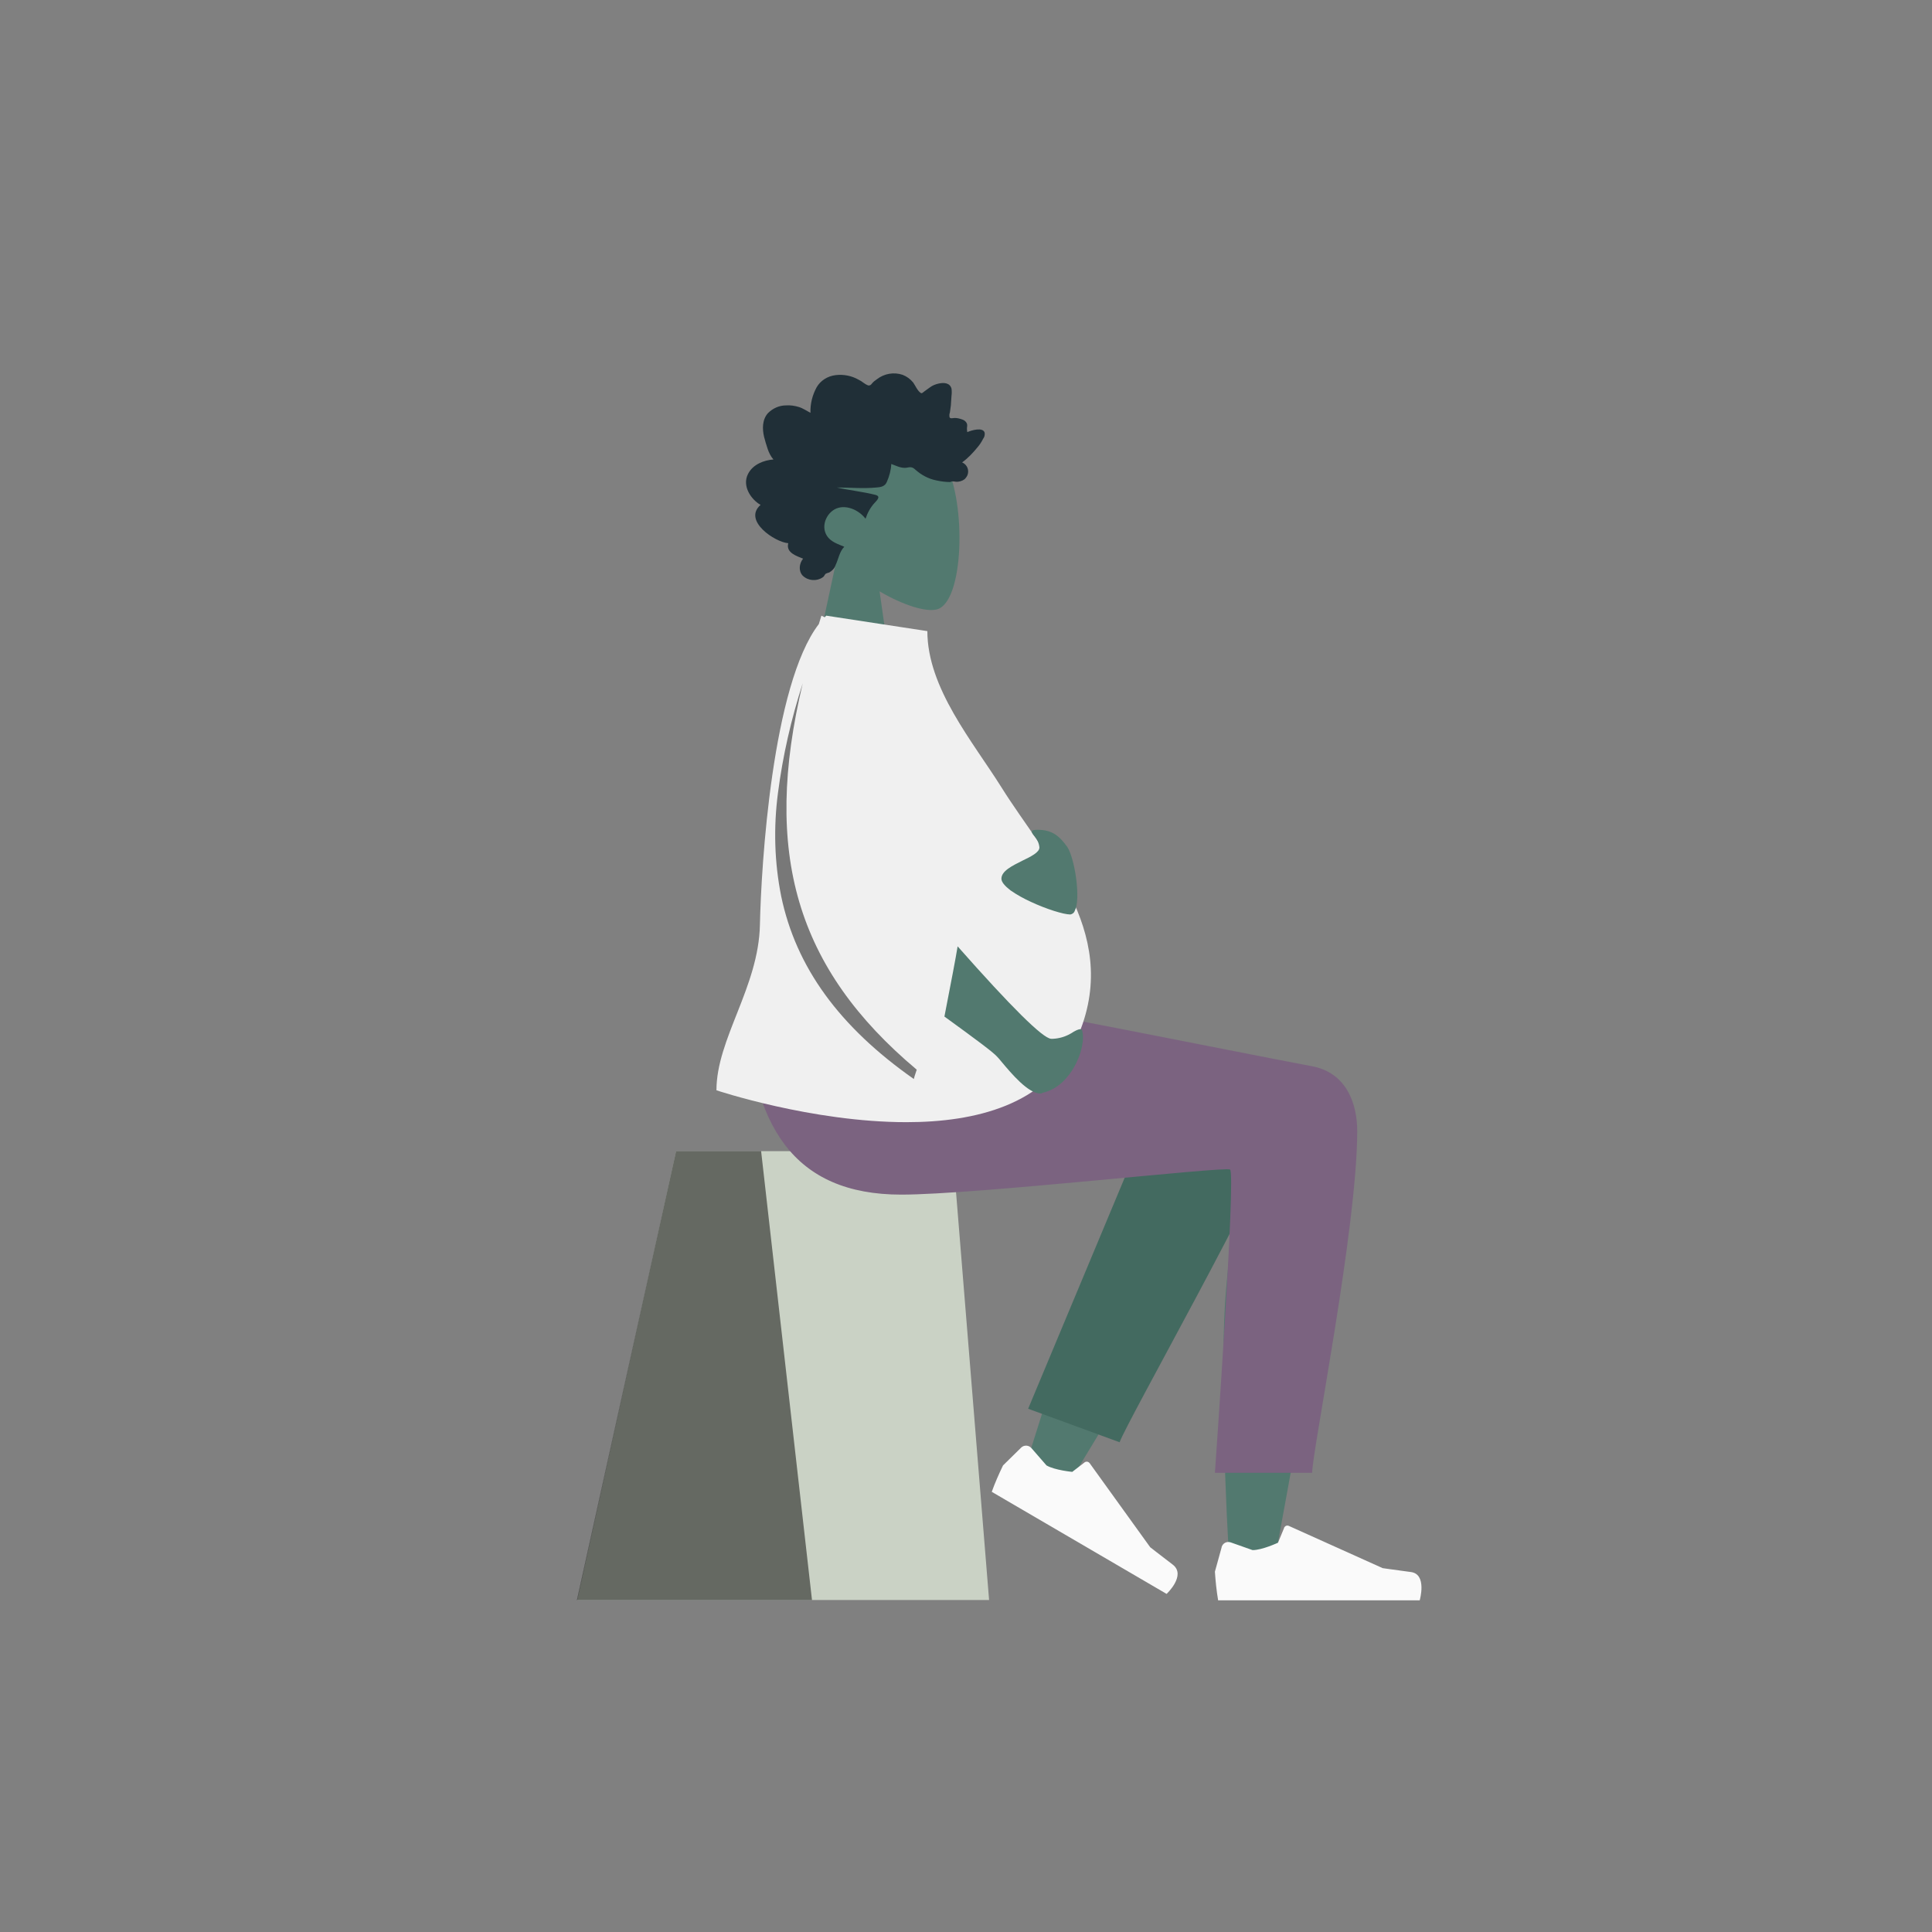 <!--?undefined undefined?--><svg xmlns="http://www.w3.org/2000/svg" id="svgid21" viewBox="0 0 600 600" repair="1" xmlns:xlink="http://www.w3.org/1999/xlink"><rect x="0" y="0" width="600" height="600" fill="#808080" stroke="none"/><g id="MTBteHkyNzMxMDAwMDAwMDAwMHh6czM1NQ" transform="translate(60.66 34.848)"><path id="MTBteHk0NzIxMDAwMDAwMDAwMHh6czg3Nw" fill="rgb(82, 121, 111)" d="M190.1 181.1l9.3-43.3c-5.2-6.1-8.7-13.5-8.1-21.9 1.7-24.1 35.2-18.8 41.7-6.6s5.7 42.9-2.7 45.1c-3.4.9-10.5-1.3-17.8-5.6l4.6 32.3h-27z" coriginal="rgb(178,139,103)" colortype="13" awdzp="13" style="fill: rgb(82, 121, 111);"></path></g><path id="MTBteHk3NjExMDAwMDAwMDAwMHh6czg1MQ" fill="rgb(32, 47, 55)" d="M240.2 142.7c-.8-.9-1.4-2.1-1.8-3.3-.4-1.2-.8-2.5-1.1-3.7-.6-2.5-.6-5.4 1.2-7.4 1.5-1.5 3.5-2.4 5.6-2.4 1.3-.1 2.7.1 4 .5 1.3.4 2.4 1.2 3.6 1.8-.1-2.8.6-5.5 1.9-7.9 1.2-2.1 3.4-3.5 5.9-3.8 2.5-.3 5 .2 7.1 1.4.6.3 1.1.6 1.6 1 .4.3.9.6 1.4.8.6.1.9-.2 1.2-.6.4-.5.9-.9 1.5-1.3 2.3-1.8 5.3-2.3 8-1.4 1.3.5 2.4 1.3 3.3 2.4.7 1 1.3 2.5 2.3 3.2.4.3.7-.1 1.1-.4.6-.4 1.2-.9 1.8-1.3.8-.6 1.8-1 2.8-1.2 1.4-.3 3.4-.3 3.9 1.6.1.7.1 1.5 0 2.2-.1 1-.1 2-.2 3-.1.7-.2 1.5-.3 2.2-.2.5-.2 1-.1 1.5.2.5 1.2.2 1.6.2.8 0 1.6.2 2.4.5.6.2 1.2.7 1.4 1.3.1.4.1.8 0 1.3 0 .4 0 .9.1 1.3 1.1-.5 4.9-1.7 5.4.2.1.7-.1 1.4-.5 1.9-.5 1-1.1 1.9-1.8 2.7-1.4 1.7-2.9 3.3-4.7 4.6 1.6.7 2.3 2.5 1.6 4.1-.2.4-.5.8-.8 1.1-.8.6-1.8.9-2.8.8-.4-.1-.8-.1-1.2-.1-.2.1-.3.1-.5.2-1.5 0-2.9-.2-4.3-.5-2.5-.5-4.7-1.7-6.6-3.4-.4-.4-.9-.7-1.5-.7s-1.1.2-1.7.2c-1.5 0-2.8-.7-4.2-1.2-.1 1.9-.6 3.8-1.4 5.6-.6 1.4-1.9 1.6-3.2 1.7-4.1.4-8.2 0-12.3 0 4 .9 8.1 1.3 12 2.3 1.8.5.4 1.7-.3 2.5-1.3 1.4-2.2 3.1-2.8 4.9-1.9-2.5-5.4-4.2-8.4-3.4-3.4.9-5.7 5.4-3.6 8.7 1.2 1.9 3.5 2.6 5.4 3.4-1.5 1.5-1.8 3.8-2.7 5.7-.3 1-1.1 1.8-2 2.3-.4.1-.7.2-1.1.4-.4.4-.4.8-.9 1.1-1.9 1.3-4.5 1.1-6.2-.5-1.4-1.5-1.1-3.8.1-5.3-1.9-.8-5.4-1.8-4.6-4.8-4.1-.3-14.2-7-8.6-11.9-3-1.7-5.8-5.9-3.9-9.6 1.5-3 5-4.3 7.9-4.5" coriginal="rgb(25,24,71)" colortype="21" awdzp="21" style="fill: rgb(32, 47, 55);"></path><g id="MTBteHkzMzgxMDAwMDAwMDAwMHh6czcxNQ" transform="translate(61.172)"><path id="MTBteHk4MTcxMDAwMDAwMDAwMHh6czg4Mg" fill="rgb(202, 210, 197)" d="M148.8 357.5h85.9L246 496.9H118.1l30.7-139.4z" coriginal="rgb(197,207,214)" colortype="4" awdzp="4" style="fill: rgb(202, 210, 197);"></path><path id="MTBteHk4MTcxMDAwMDAwMDAwMHh6czg4Mg-2" d="M148.8 357.5h26.4L191 496.9h-73l30.8-139.4z" opacity=".5"></path></g><path id="MTBteHk4NDYxMDAwMDAwMDAwMHh6czU1MQ" fill="rgb(82, 121, 111)" d="M381.9 486.2c-1.1-14.2-3.2-63.4-1.1-86.2.9-9.6 1.8-18.8 2.7-26.9-19.9 36.1-52.4 88.9-52.4 88.9l-12.8-5.9s15.1-50.2 24.7-70.9c11-23.6 21.4-43.9 25.7-51 6.8-11.2 18.8-7.3 25-.5 9.2-5.6 24.5 1.6 24.5 9.5 0 23.8-21.5 135.9-22.6 143-.6 3.8-4.2 6-7.6 6-2.9.1-5.7-1.8-6.1-6z" coriginal="rgb(178,139,103)" colortype="13" awdzp="13" style="fill: rgb(82, 121, 111);"></path><path id="MTBteHk1NDIxMDAwMDAwMDAwMHh6czg0NA" fill="rgb(67, 106, 96)" d="M319.3 437.5l44-105.3c10.5-17.1 40.1 3.5 36.5 13.4-8.2 22.5-49.6 95.5-52.1 102.3l-28.4-10.4z" coriginal="rgb(31,40,207)" colortype="16" awdzp="16" style="fill: rgb(67, 106, 96);"></path><path id="MTBteHk4OTAxMDAwMDAwMDAwMHh6czI1Nw" fill="rgb(250, 250, 250)" d="M320.3 449.7c-.8-.9-2.2-1-3.1-.2l-.1.1-5.6 5.5c-1.3 2.7-2.5 5.4-3.5 8.2l54.3 31.7s6.2-5.8 1.9-9.1c-4.2-3.2-7-5.4-7-5.4l-18.8-26.1c-.4-.5-1-.6-1.5-.3l-3.9 3s-5.4-.5-8-2l-4.7-5.4z" coriginal="rgb(228,228,228)" colortype="1" awdzp="1" style="fill: rgb(250, 250, 250);"></path><path id="MTBteHk4OTAxMDAwMDAwMDAwMHh6czI1Nw-2" fill="rgb(250, 250, 250)" d="M382.2 479c-1.2-.4-2.4.2-2.8 1.4v.1l-2.1 7.6c.2 3 .5 5.9 1 8.9h62.6s2.4-8.2-2.8-8.8c-5.3-.7-8.7-1.2-8.7-1.2l-29.1-13.1c-.6-.3-1.2 0-1.5.5v.1l-1.9 4.6s-4.9 2.3-7.9 2.3l-6.8-2.4z" coriginal="rgb(228,228,228)" colortype="1" awdzp="1" style="fill: rgb(250, 250, 250);"></path><path id="MTBteHk1MDAxMDAwMDAwMDAwMHh6czczOQ" fill="rgb(123, 99, 128)" d="M421.5 351.3c0 29.9-14 99.5-14 106.1h-30.2s6.6-93.2 4.7-94.2c-1.9-1-79 7.8-102.1 7.8-33.3 0-47.1-21.2-48.3-60.6h66.1c13.4 1.5 83.6 15.8 109.6 20.7 11.1 2 14.2 12 14.2 20.2z" coriginal="rgb(43,68,255)" colortype="10" awdzp="10" style="fill: rgb(123, 99, 128);"></path><path id="MTBteHk1MjQxMDAwMDAwMDAwMHh6czYwNA" fill="rgb(240, 240, 240)" d="M222.5 338.6c0-16 13.1-32 13.5-51.4.4-18.5 3.8-74.5 18.3-93.4.3-.9.5-1.7.8-2.6l1 .5.5-.5L288 196c0 17.7 14.1 34.3 23 48.5 13.8 22.1 38.5 46.7 22.7 79.6-9.1 18.9-30.5 24.4-52.2 24.4-29.4 0-59-9.9-59-9.9z" coriginal="rgb(193,222,226)" colortype="3" awdzp="3" style="fill: rgb(240, 240, 240);"></path><path id="MTBteHk4NDYxMDAwMDAwMDAwMHh6czU1MQ-2" fill="rgb(82, 121, 111)" d="M323.1 339.6c-3.8 0-9-6.2-12.1-9.9-.5-.6-.9-1.1-1.3-1.5-1.1-1.3-6.6-5.4-16.4-12.5 2.1-10.8 3.5-18.1 4.1-21.8 16.7 18.9 26.4 28.5 29 28.7h.7c1.8-.1 3.6-.6 5.2-1.5.4-.2.7-.4 1-.6.7-.4 1.4-.8 2.2-.9.2 0 .4.1.5.2.9 2.8-.1 7.6-2.5 11.7-1.4 2.5-4.6 6.8-9.8 7.9-.2.2-.4.2-.6.2zm9.3-55.6c-2.1 0-7.5-1.7-12.2-3.9-2.2-1-4.4-2.2-6.4-3.6-1.8-1.4-2.8-2.6-2.8-3.6 0-2.4 3.3-4 6.5-5.6 2.7-1.3 5.3-2.6 5.3-4.1-.1-1.3-.7-2.6-1.6-3.6-.5-.6-.9-1.1-.7-1.5.1-.3.7-.4 1.8-.4 4.5 0 6.8 2 9.2 5.4 1 1.5 2.1 5.3 2.7 9.6.6 4.6.5 8.4-.4 10.1-.2.7-.8 1.1-1.4 1.2z" coriginal="rgb(178,139,103)" colortype="13" awdzp="13" style="fill: rgb(82, 121, 111);"></path><path id="MTBteHk1OTgxMDAwMDAwMDAwMHh6czkyNA" d="M283.8 335.1c-23.1-16.2-36.6-34.7-41.2-56.8-2.1-10.5-2.4-21.3-1-32 1.5-11.6 4.1-23 7.7-34.1-12.6 52.7-2 88.6 35.4 120-.6 1.7-.9 2.8-.9 2.9z" opacity=".5"></path></svg>